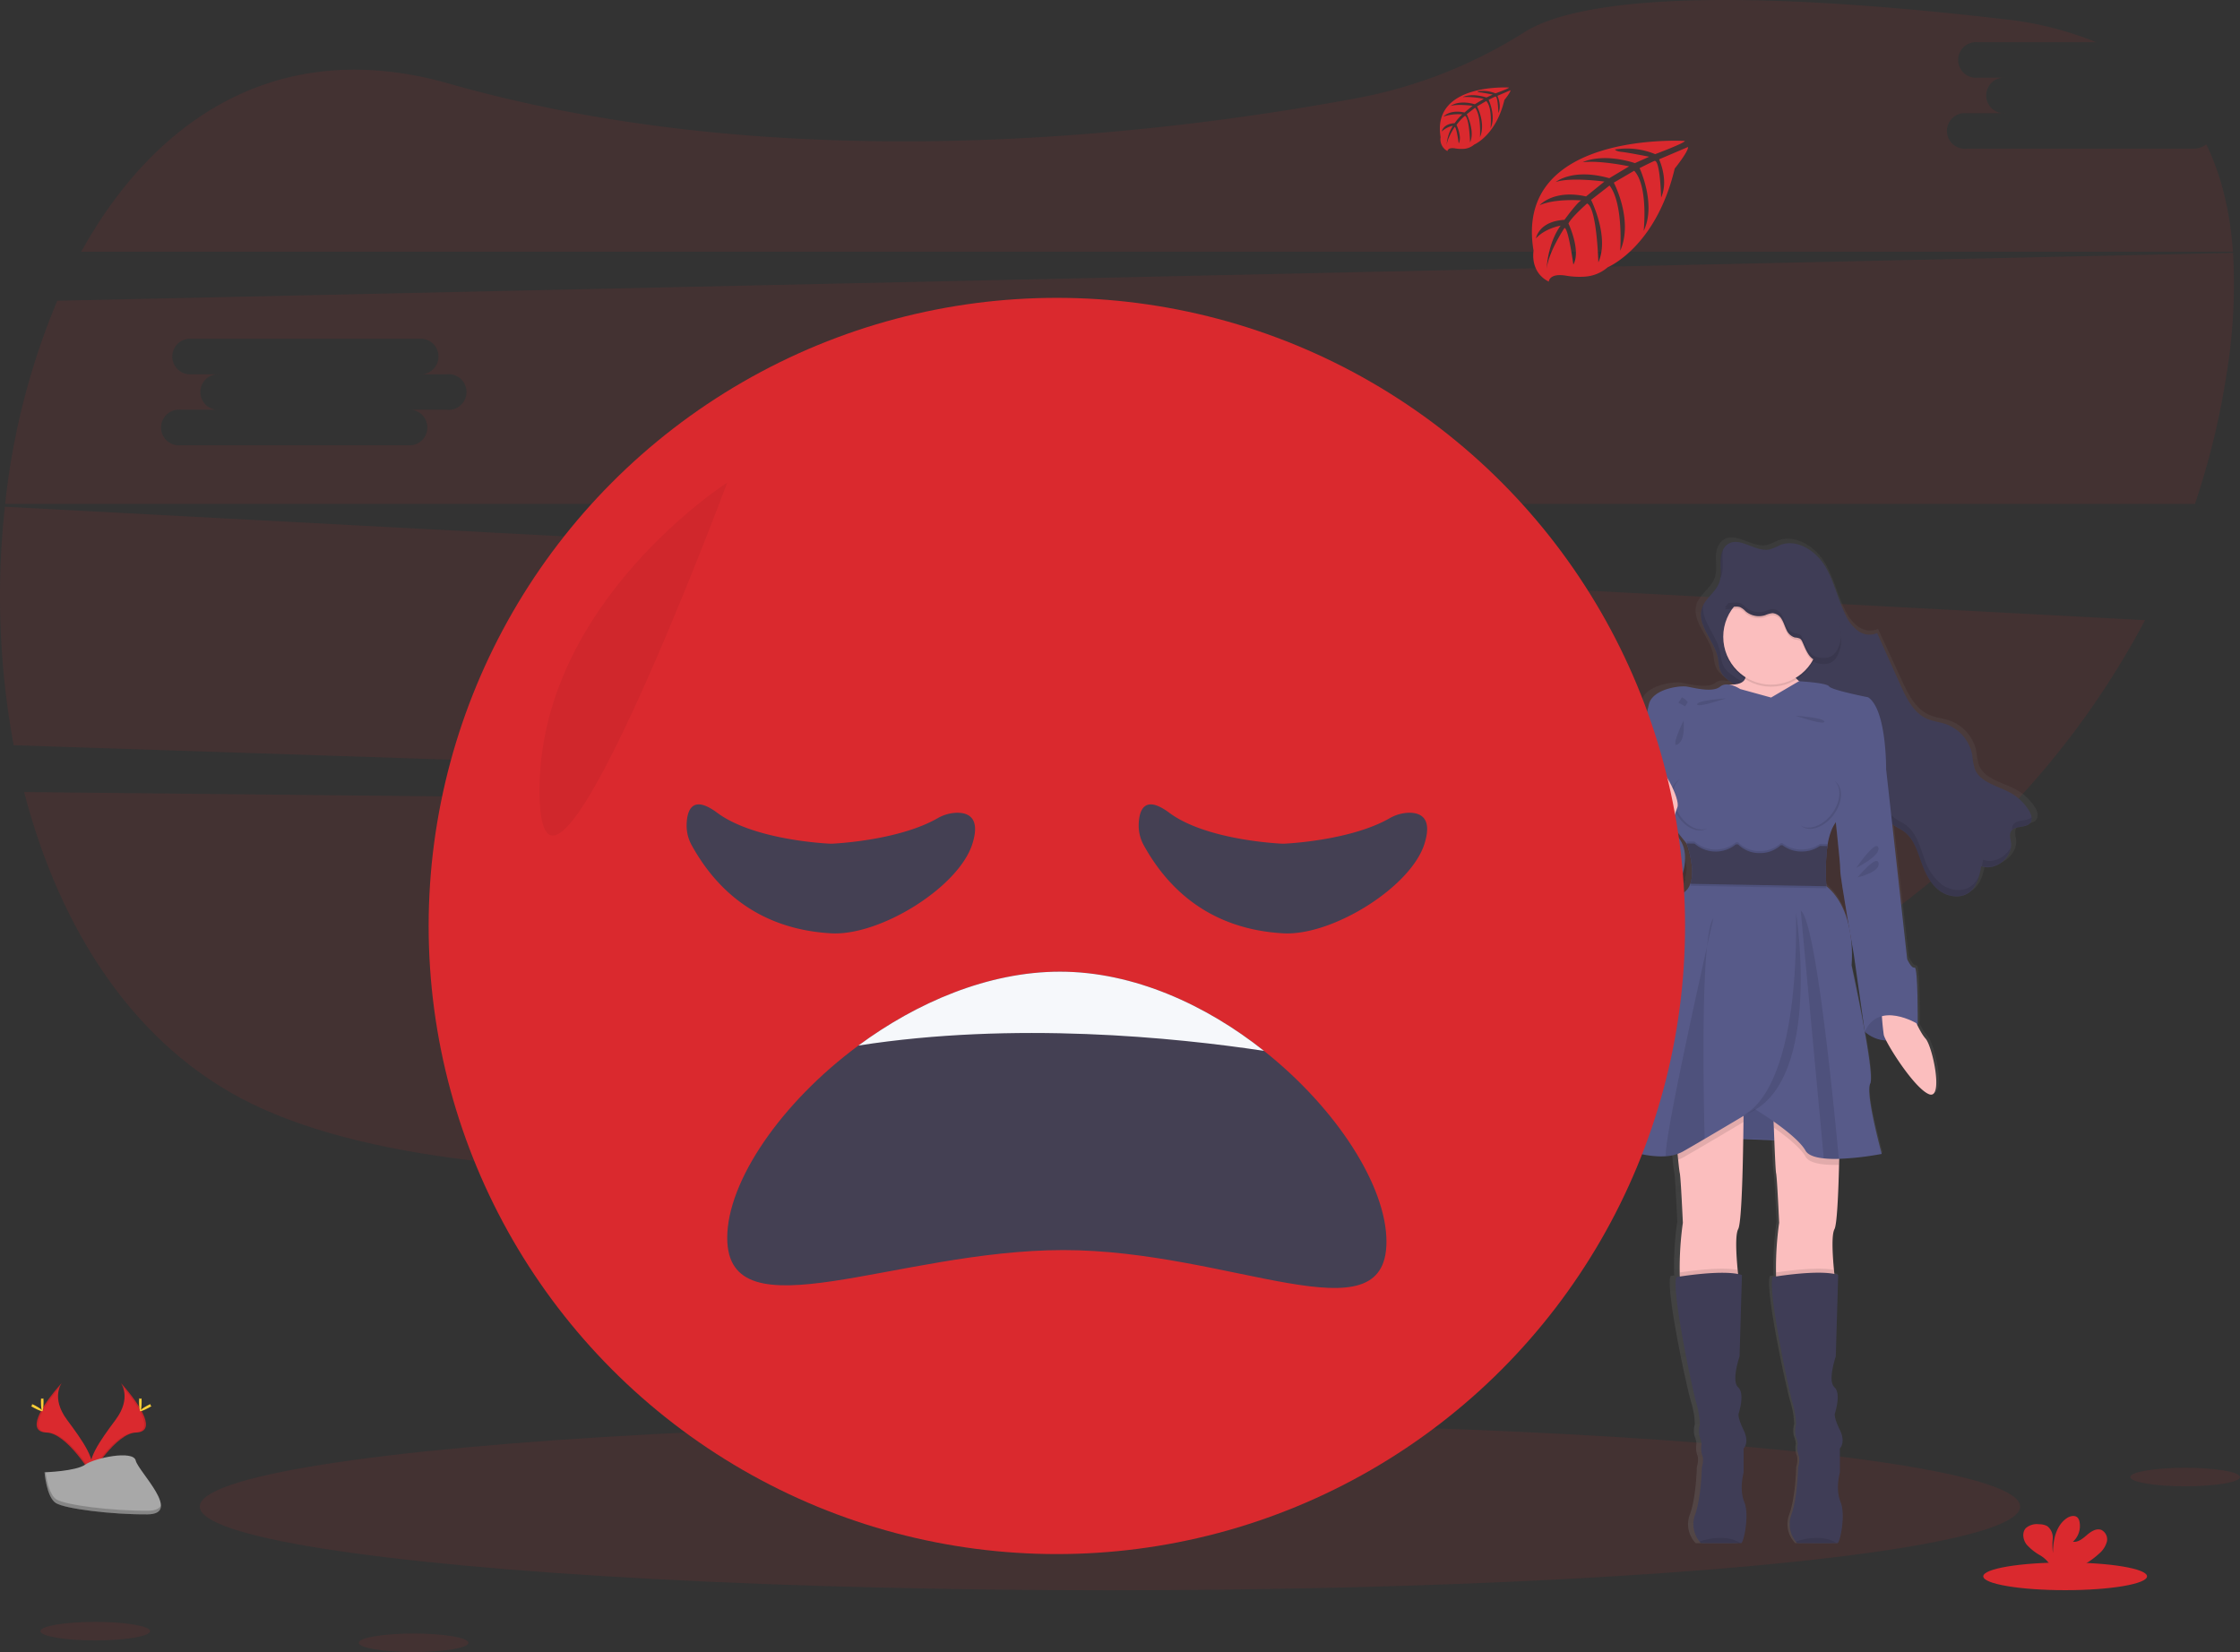 <svg xmlns="http://www.w3.org/2000/svg" xmlns:xlink="http://www.w3.org/1999/xlink" width="623.14" height="459.642" viewBox="0 0 623.14 459.642">
  <rect x="0" y="0" width="623.14" height="459.642" fill="#333333" stroke="none"/>
  <defs>
    <linearGradient id="linear-gradient" x1="0.5" y1="1" x2="0.5" gradientUnits="objectBoundingBox">
      <stop offset="0" stop-color="gray" stop-opacity="0.251"/>
      <stop offset="0.54" stop-color="gray" stop-opacity="0.122"/>
      <stop offset="1" stop-color="gray" stop-opacity="0.102"/>
    </linearGradient>
  </defs>
  <g id="Group_13" data-name="Group 13" transform="translate(0.009 -0.004)">
    <path id="Path_62" data-name="Path 62" d="M61.83,433.31c9.84,38.028,30.652,70.9,63.542,86.835,68.374,33.116,222.574,16.037,337.659-3.569,59.531-10.14,111.856-38.124,149.867-77.505Z" transform="translate(-55.127 -212.938)" fill="#da292e" opacity="0.1"/>
    <path id="Path_63" data-name="Path 63" d="M677.5,85.662H614.355a4.961,4.961,0,1,1,0-9.874h10.922a4.961,4.961,0,1,1,0-9.874h-7.795a4.962,4.962,0,1,1,0-9.874h32.958a94.446,94.446,0,0,0-25.712-6.413c-89.871-10.44-121.957-3.535-133.275,3.563a132.85,132.85,0,0,1-46.19,18.32c-55.447,10.35-159.14,22.8-253.124-3.965C145.426,54.217,110.707,76.711,89.9,114.314H688.467c-.782-10.927-3.121-21.022-7.415-29.853a5.761,5.761,0,0,1-3.552,1.2Z" transform="translate(-67.296 -44.29)" fill="#da292e" opacity="0.1"/>
    <path id="Path_64" data-name="Path 64" d="M51.34,293.19a228.025,228.025,0,0,0,2.447,66.346l554.4,18.348a235.207,235.207,0,0,0,38.52-53.147Zm219.271,47.329H259.7a4.962,4.962,0,1,1,0,9.874H196.55a4.961,4.961,0,1,1,0-9.874h10.922a4.961,4.961,0,1,1,0-9.874h-7.8a4.962,4.962,0,1,1,0-9.874h63.145a4.961,4.961,0,1,1,0,9.874h7.795a4.961,4.961,0,1,1,0,9.874Z" transform="translate(-49.99 -152.192)" fill="#da292e" opacity="0.1"/>
    <path id="Path_65" data-name="Path 65" d="M672.284,168.5,67.016,181.812a200.816,200.816,0,0,0-14.5,56.551H661.68a214.852,214.852,0,0,0,8.792-36.045A154.3,154.3,0,0,0,672.284,168.5ZM175.411,212.147H164.5a4.965,4.965,0,1,1,0,9.879H101.35a4.964,4.964,0,1,1,0-9.879h10.922a4.961,4.961,0,1,1,0-9.874h-7.8a4.962,4.962,0,1,1,0-9.874h63.145a4.961,4.961,0,1,1,0,9.874h7.795a4.961,4.961,0,1,1,0,9.874Z" transform="translate(-51.091 -98.136)" fill="#da292e" opacity="0.1"/>
    <ellipse id="Ellipse_2" data-name="Ellipse 2" cx="253.203" cy="23.293" rx="253.203" ry="23.293" transform="translate(55.567 395.878)" fill="#da292e" opacity="0.1"/>
    <path id="Path_66" data-name="Path 66" d="M956.573,385.485a.841.841,0,0,1,0-.119v-.176h0a4.837,4.837,0,0,0-.719-1.818,14.327,14.327,0,0,0-5.246-4.962c-3.739-2.051-8.877-2.929-10.372-6.843a20.9,20.9,0,0,1-.7-3.8,11.494,11.494,0,0,0-7.585-8.627c-1.779-.595-3.7-.759-5.427-1.5-3.863-1.643-5.9-5.693-7.63-9.437q-3.353-7.251-6.707-14.507a5.641,5.641,0,0,1-5.489-.617,11.387,11.387,0,0,1-3.552-4.39c-2.306-4.475-3.3-9.545-6-13.805s-8.118-7.625-12.9-5.772a22.012,22.012,0,0,1-2.889,1.2c-4.1.957-8.627-3.722-12.134-1.45a3.966,3.966,0,0,0-1.377,1.507.675.675,0,0,1,0-.113,7.244,7.244,0,0,0-.748,2.957h0v.714c0,.816.051,1.643.062,2.47a11,11,0,0,1-.159,2.073v-.057a6.978,6.978,0,0,1-.295,1.133c-.912,2.447-3.438,4.05-4.622,6.35v-.113a5.977,5.977,0,0,0-.346.776,5.778,5.778,0,0,0-.323,1.875c-.1,4.322,4.481,8.389,5.013,13.029.38,3.286,1.133,4.339,3.926,6.2l.612.408c-.244,0-.493.034-.77.04a1.884,1.884,0,0,0-.323.034,3.455,3.455,0,0,0-2.912.51c-2.141,1.7-7.206.391-9.455,0s-9.953.663-11.029,4.934-2.923,13.086-2.923,13.086,0,5.591-.685,6.633a.334.334,0,0,0,0,.227c0,1.569.057,11-1.461,13.431-.374.566-.346,1.818-.068,3.359-1.6,2.056-3.1,4.458-2.832,6.033.487,3.223,7.024,13.357,16.394,7.931,0,0,5.331-9.749-1.377-14.932l.289-1.133c2.028,2.492,3.529,4.283,3.529,4.283s.079.21.2.566h-.2a26.624,26.624,0,0,1,1.575,7.409,9.063,9.063,0,0,1-.5,2.725h.176c-.051.193-.108.385-.176.566a4.939,4.939,0,0,1-1.762,2.385c-4.685,3.32-10.049,27.027-10.049,27.027s-10.627,38.322-12.751,40.5c-1.756,1.79,9.279,6.832,17.561,6.231a13.516,13.516,0,0,0,3.4-.646c.051.566.108,1.133.164,1.648.176,1.7.357,3.274.47,3.767.295,1.235.878,13.845.878,13.845a88.967,88.967,0,0,0-.906,13.89c0,.391.051.765.085,1.133l-1.031.159c-1.563,3.512,4.877,32.816,5.755,35.28a23.464,23.464,0,0,1,.974,5.976,6.516,6.516,0,0,0-.1,3.223,7.838,7.838,0,0,1,.567,2.181,6,6,0,0,0,.2,3.127c.583,1.235-.1,3.4-.1,3.4s-.193,8.537-1.949,13.182a7.591,7.591,0,0,0,1.218,7.523,4.641,4.641,0,0,0,.4.459s9.687.079,11.392,0h.221c.685-.1,2.442-7.778.878-11.477s-.193-8.254-.193-8.254V561.6s1.756-1.62,0-5.1-1.467-4.532-1.467-4.532,1.954-5.6-.1-7.4.391-8.633.391-8.633l.691-22.772a8.944,8.944,0,0,0-1.1-.283c-.04-.374-.079-.759-.119-1.167-.4-4.124-.748-9.732.147-11.329s1.326-15.544,1.467-25.236l8.928.34c.187,4.532.385,8.667.51,9.194.295,1.235.884,13.845.884,13.845a88.659,88.659,0,0,0-.912,13.89c0,.391.051.765.085,1.133l-1.031.159c-1.563,3.512,4.877,32.816,5.755,35.28a23.6,23.6,0,0,1,.98,5.976,6.565,6.565,0,0,0-.1,3.223,7.836,7.836,0,0,1,.566,2.181,6,6,0,0,0,.2,3.127c.583,1.235-.1,3.4-.1,3.4s-.193,8.537-1.949,13.182a7.591,7.591,0,0,0,1.258,7.512,4.649,4.649,0,0,0,.4.459s9.687.079,11.392,0h.221c.685-.1,2.442-7.778.878-11.477s-.193-8.254-.193-8.254V561.6s1.756-1.62,0-5.1-1.467-4.532-1.467-4.532,1.954-5.6-.1-7.4.391-8.633.391-8.633l.7-22.772a8.712,8.712,0,0,0-1.133-.283c-.04-.374-.079-.759-.119-1.167-.4-4.124-.748-9.732.147-11.329.719-1.309,1.133-9.738,1.32-17.969,0-.566,0-1.133.045-1.7a87.854,87.854,0,0,0,12.225-1.371s-4.775-16.887-3.314-19.634c.629-1.184-.278-7.489-1.518-14.281a9.925,9.925,0,0,0,6.107,2.209c2.136,4.107,8.633,13.556,12.292,15.012,4.294,1.7,1.071-13.369-.974-15.55a18.349,18.349,0,0,1-2.424-3.892c.057-.068.119-.125.176-.187s.1-16.031-.878-15.742-2.147-2.374-2.147-2.374l-3.025-26.551-1.269-11.114h0c1.059.782,2.317,1.28,3.4,2.056,2.946,2.158,3.909,5.948,5.2,9.3,1.065,2.759,2.56,5.495,5.013,7.228s6.05,2.192,8.5.436c2.266-1.648,2.934-4.622,3.433-7.336,4.113,1.444,9.1-2.419,8.571-6.639-.13-1.042-.516-2.181.028-3.093,1.088-1.8,4.532-.753,5.665-2.532a1.892,1.892,0,0,0,.283-1.025A.7.7,0,0,0,956.573,385.485Zm-55.01,14.6c-.062,1.014,1.331,9.16,2.464,15.606-.929-4.016-2.793-8.3-6.463-11.245a5.085,5.085,0,0,0-.045-.566h.045s-.153-1.62-.176-3.926a43.248,43.248,0,0,1,.453-6.107V393.8h-.074a3.229,3.229,0,0,1,.074-.516,18.413,18.413,0,0,1,1.377-4.951,13.73,13.73,0,0,1,1.048-1.779c.606,5.478,1.354,12.508,1.3,13.533Zm3.048,18.875c.5,2.781.855,4.736.855,4.736l3.008,20.654v.1c-1.62-8.718-3.688-17.906-3.688-17.906a35.682,35.682,0,0,0-.176-7.579Z" transform="translate(-389.739 -158.712)" fill="url(#linear-gradient)"/>
    <path id="Path_67" data-name="Path 67" d="M890.109,343.555c-.566-5.234-6.231-9.749-4.532-14.728.923-2.713,3.812-4.373,4.787-7.07.646-1.779.357-3.733.363-5.625s.448-4,2.022-5.053c3.4-2.266,7.772,2.4,11.737,1.445a20.769,20.769,0,0,0,2.793-1.19c4.628-1.841,9.862,1.513,12.462,5.75s3.574,9.29,5.806,13.743a11.272,11.272,0,0,0,3.433,4.368,5.336,5.336,0,0,0,5.313.617l6.486,14.445c1.7,3.722,3.648,7.755,7.364,9.392,1.666.731,3.524.9,5.246,1.49a11.33,11.33,0,0,1,7.364,8.582,21.141,21.141,0,0,0,.674,3.79c1.444,3.9,6.412,4.77,10.032,6.8a14.031,14.031,0,0,1,5.1,4.934c.566.98,1.054,2.266.448,3.229-1.093,1.767-4.419.725-5.472,2.521-.532.906-.159,2.039,0,3.082.516,4.2-4.317,8.044-8.293,6.605-.482,2.7-1.133,5.665-3.32,7.3-2.351,1.756-5.835,1.292-8.208-.431s-3.812-4.447-4.843-7.194c-1.252-3.342-2.187-7.115-5.036-9.262-1.031-.77-2.266-1.269-3.274-2.045-2.266-1.733-3.4-4.594-4.209-7.364a77.052,77.052,0,0,0-3.4-10.27c-1.518-3.263-3.92-6.3-7.211-7.789-3.087-1.388-6.645-1.3-9.834-2.425-5.489-1.937-9.551-6.554-15.012-8.729a24.3,24.3,0,0,1-4.928-2.787C891.22,347.877,890.472,346.829,890.109,343.555Z" transform="translate(-412.104 -159.675)" fill="#3f3d56"/>
    <g id="Group_12" data-name="Group 12" transform="translate(473.196 152.78)" opacity="0.1">
      <path id="Path_68" data-name="Path 68" d="M894.72,322.181a5.739,5.739,0,0,0,.306-.685c.64-1.779.357-3.733.363-5.625a10.1,10.1,0,0,1,.176-1.881,7.933,7.933,0,0,0-.742,3.58A26.057,26.057,0,0,1,894.72,322.181Z" transform="translate(-889.401 -313.99)"/>
      <path id="Path_69" data-name="Path 69" d="M960.485,419.593c-2.351,1.75-5.835,1.292-8.208-.436a14.932,14.932,0,0,1-4.821-7.2c-1.252-3.342-2.181-7.115-5.036-9.262-1.025-.77-2.266-1.275-3.269-2.045-2.266-1.733-3.4-4.594-4.215-7.336a76.231,76.231,0,0,0-3.4-10.27c-1.524-3.263-3.914-6.3-7.211-7.789-3.082-1.388-6.639-1.3-9.828-2.424-5.495-1.937-9.556-6.554-15.012-8.729a24.614,24.614,0,0,1-4.934-2.787c-2.685-1.852-3.4-2.9-3.8-6.169-.566-4.906-5.551-9.183-4.775-13.8a7.178,7.178,0,0,0-.334.77c-1.7,4.985,3.965,9.5,4.532,14.728.368,3.269,1.133,4.317,3.8,6.169a24.613,24.613,0,0,0,4.934,2.787c5.455,2.175,9.517,6.8,15.012,8.729,3.189,1.133,6.747,1.037,9.828,2.425,3.3,1.49,5.665,4.532,7.211,7.789a69.474,69.474,0,0,1,3.4,10.27c.833,2.742,1.926,5.6,4.215,7.336,1.025.77,2.266,1.275,3.269,2.045,2.832,2.147,3.784,5.92,5.036,9.262,1.031,2.747,2.475,5.466,4.849,7.189s5.857,2.187,8.208.436a8.366,8.366,0,0,0,2.77-4.713,6.955,6.955,0,0,1-2.22,3.031Z" transform="translate(-885.331 -325.847)"/>
      <path id="Path_70" data-name="Path 70" d="M1038.335,447.843a2.385,2.385,0,0,0-.272,1.326c1.28-1.263,4.169-.521,5.178-2.147a2.068,2.068,0,0,0,.261-1.331C1042.187,446.936,1039.3,446.194,1038.335,447.843Z" transform="translate(-951.54 -371.085)"/>
      <path id="Path_71" data-name="Path 71" d="M1023.591,463.95c-.108.566-.215,1.173-.351,1.762,3.467,1.082,7.472-1.7,8.038-5.212C1029.9,463.2,1026.5,465.009,1023.591,463.95Z" transform="translate(-945.118 -377.506)"/>
    </g>
    <path id="Path_72" data-name="Path 72" d="M902.547,371.212s1.886,3.807-3.682,3.886,3.586,24.721,3.586,24.721l9.256,11.783,11.516-6.231.663-17.187.85-10.384s-10.763-3.5-8.78-8.118S902.547,371.212,902.547,371.212Z" transform="translate(-417.223 -184.608)" fill="#fbbebe"/>
    <path id="Path_73" data-name="Path 73" d="M965.75,544.44s6.8,6.69,14.728-2.187l-6.09-6.464h-7.7Z" transform="translate(-446.998 -257.365)" fill="#575a89"/>
    <path id="Path_74" data-name="Path 74" d="M966.335,535.79l-.935,8.65s6.8,6.69,14.728-2.187" transform="translate(-446.846 -257.365)" opacity="0.1"/>
    <path id="Path_75" data-name="Path 75" d="M981.461,537.87s2.736,7.177,4.719,9.347,5.1,17.181.946,15.482-12.083-14.349-12.559-16.518a73.433,73.433,0,0,1-.657-8.31Z" transform="translate(-450.536 -258.267)" fill="#fbbebe"/>
    <path id="Path_76" data-name="Path 76" d="M832.42,547.525l36.628,1.416L864.8,533.454l-18.45-.374Z" transform="translate(-360.878 -231.101)" fill="#575a89"/>
    <path id="Path_77" data-name="Path 77" d="M841.41,547.525l36.634,1.416L873.8,533.454l-18.456-.374Z" transform="translate(-364.776 -231.101)" opacity="0.1"/>
    <path id="Path_78" data-name="Path 78" d="M890.421,621.572c-.867,1.614-.533,7.2-.142,11.33.249,2.628.521,4.651.521,4.651s-13.692,4.249-15.765.566a11.2,11.2,0,0,1-.878-4.492,90.6,90.6,0,0,1,.878-13.828s-.567-12.553-.85-13.782c-.113-.493-.289-2.056-.459-3.75-.249-2.515-.487-5.314-.487-5.314l18.694-9.913s0,1.858-.034,4.719C891.8,600.743,891.5,619.59,890.421,621.572Z" transform="translate(-406.893 -279.583)" fill="#fbbebe"/>
    <path id="Path_79" data-name="Path 79" d="M891.5,672.4s-13.692,4.249-15.765.566a11.2,11.2,0,0,1-.878-4.492c2.832-.431,11.454-1.62,16.122-.725C891.231,670.38,891.5,672.4,891.5,672.4Z" transform="translate(-407.595 -314.433)" opacity="0.1"/>
    <path id="Path_80" data-name="Path 80" d="M891.091,744.644h-.215c-1.648.062-11.018,0-11.018,0a5.1,5.1,0,0,1-.385-.453,7.727,7.727,0,0,1-1.218-7.478c1.7-4.628,1.886-13.125,1.886-13.125s.663-2.17.1-3.4a6.134,6.134,0,0,1-.193-3.116,8.076,8.076,0,0,0-.567-2.17,6.473,6.473,0,0,1,.1-3.212,24.044,24.044,0,0,0-.946-5.948c-.85-2.453-7.081-31.626-5.569-35.122,0,0,13.216-2.266,18.224-.566l-.663,22.659s-2.362,6.8-.38,8.593.1,7.364.1,7.364-.283,1.037,1.416,4.532,0,5.1,0,5.1V725s-1.32,4.532.187,8.214S891.753,744.525,891.091,744.644Z" transform="translate(-406.712 -315.299)" fill="#3f3d56"/>
    <path id="Path_81" data-name="Path 81" d="M937.711,619.361c-.867,1.614-.532,7.2-.142,11.329.249,2.628.521,4.651.521,4.651s-13.692,4.249-15.765.567a11.2,11.2,0,0,1-.878-4.492,90.594,90.594,0,0,1,.878-13.828s-.566-12.553-.85-13.782c-.153-.663-.419-6.985-.629-12.655-.176-4.838-.317-9.211-.317-9.211l18.694,2.889s0,8.22-.232,16.666C938.788,609.686,938.408,618.081,937.711,619.361Z" transform="translate(-427.394 -277.373)" fill="#fbbebe"/>
    <path id="Path_82" data-name="Path 82" d="M938.793,672.4s-13.692,4.249-15.765.566a11.2,11.2,0,0,1-.878-4.492c2.832-.431,11.454-1.62,16.122-.725C938.521,670.38,938.793,672.4,938.793,672.4Z" transform="translate(-428.096 -314.433)" opacity="0.1"/>
    <path id="Path_83" data-name="Path 83" d="M938.368,744.627h-.215c-1.648.062-11.018,0-11.018,0a5.1,5.1,0,0,1-.385-.453,7.727,7.727,0,0,1-1.218-7.478c1.7-4.651,1.869-13.148,1.869-13.148s.663-2.17.1-3.4a6.134,6.134,0,0,1-.193-3.116,8.071,8.071,0,0,0-.566-2.17,6.473,6.473,0,0,1,.1-3.212,24.053,24.053,0,0,0-.946-5.948c-.85-2.453-7.081-31.626-5.568-35.122,0,0,13.216-2.266,18.224-.566l-.663,22.659s-2.362,6.8-.38,8.593.1,7.364.1,7.364-.283,1.037,1.416,4.532,0,5.1,0,5.1v6.7s-1.32,4.532.187,8.214S939.03,744.508,938.368,744.627Z" transform="translate(-427.201 -315.282)" fill="#3f3d56"/>
    <circle id="Ellipse_3" data-name="Ellipse 3" cx="13.312" cy="13.312" r="13.312" transform="translate(479.376 164.433)" opacity="0.1"/>
    <circle id="Ellipse_4" data-name="Ellipse 4" cx="13.312" cy="13.312" r="13.312" transform="translate(479.376 163.866)" fill="#fbbebe"/>
    <path id="Path_84" data-name="Path 84" d="M873.24,596.953l18.694-9.913s0,1.858-.034,4.719c-2.73,1.631-6.849,4.084-10.808,6.4-2.153,1.263-4.254,2.487-6.056,3.512a8.045,8.045,0,0,1-1.309.566C873.478,599.752,873.24,596.953,873.24,596.953Z" transform="translate(-406.893 -279.583)" opacity="0.1"/>
    <path id="Path_85" data-name="Path 85" d="M939.241,584.789s0,8.22-.232,16.666h-.068a31.428,31.428,0,0,1-4.186-.13c-2.442-.261-4.4-.906-5.1-2.187-1.422-2.493-5.4-5.665-8.769-8.027-.176-4.838-.317-9.211-.317-9.211Z" transform="translate(-427.411 -277.355)" opacity="0.1"/>
    <path id="Path_86" data-name="Path 86" d="M899.855,424.786a53.909,53.909,0,0,0-.272,11.12c8.588,7.081,6.985,22,6.985,22s6.611,30.216,5.195,32.952,3.206,19.543,3.206,19.543a82.424,82.424,0,0,1-11.936,1.371,31.42,31.42,0,0,1-4.186-.13c-2.441-.261-4.4-.906-5.1-2.187-2.64-4.622-14.066-11.516-14.066-11.516s-7.24,4.339-13.981,8.287c-2.153,1.263-4.254,2.487-6.056,3.512a11.24,11.24,0,0,1-4.73,1.3c-8.016.595-18.694-4.424-16.994-6.2,2.079-2.175,12.372-40.316,12.372-40.316s5.189-23.605,9.721-26.908a4.9,4.9,0,0,0,1.7-2.374c1.552-4.311-1.042-11.222-1.042-11.222S846.04,405.979,846.7,404.937s.663-6.605.663-6.605,1.8-8.78,2.832-13.029,8.5-5.291,10.667-4.911,7.075,1.7,9.149,0,5.574.663,5.574.663l8.6,2.368,7.732-4.532s7.749.4,8.412,1.433,10.859,3.025,10.859,3.025c5.189,3.49,5,20.11,5,20.11s-12.462,10.854-15.012,16.428a18.727,18.727,0,0,0-1.32,4.9Z" transform="translate(-391.503 -189.345)" fill="#575a89"/>
    <path id="Path_87" data-name="Path 87" d="M962.132,418.2l2.832,2.266,2.929,26.341,2.923,26.437s1.133,2.645,2.079,2.362.85,15.669.85,15.669-10.842-6.667-14.728,2.187l-3.025-21.35s-3.875-21.809-3.778-23.509-1.983-20.11-1.983-20.11Z" transform="translate(-440.27 -206.387)" fill="#575a89"/>
    <path id="Path_88" data-name="Path 88" d="M854.36,420.37l-2.079,2.549s.193,10.95-1.416,13.6,4.441,18.127,6.707,17.181,7.364-25.112,7.364-25.4S854.36,420.37,854.36,420.37Z" transform="translate(-397.076 -207.328)" fill="#575a89"/>
    <path id="Path_89" data-name="Path 89" d="M852.192,447.87s-6.611,6.7-6.141,9.913,6.8,13.3,15.861,7.88C861.913,465.663,870.319,449.853,852.192,447.87Z" transform="translate(-395.096 -219.25)" fill="#575a89"/>
    <path id="Path_90" data-name="Path 90" d="M895.963,801.1c-1.648.062-11.018,0-11.018,0a5.075,5.075,0,0,1-.385-.453C886.956,799.836,892.134,798.612,895.963,801.1Z" transform="translate(-411.8 -371.743)" opacity="0.1"/>
    <path id="Path_91" data-name="Path 91" d="M943.273,801.1c-1.648.062-11.018,0-11.018,0a5.075,5.075,0,0,1-.385-.453C934.255,799.836,939.432,798.612,943.273,801.1Z" transform="translate(-432.31 -371.743)" opacity="0.1"/>
    <path id="Path_92" data-name="Path 92" d="M879.491,509.11c-1.444,13.856-.969,41.353-.668,53.566-2.153,1.263-4.254,2.487-6.056,3.512a11.238,11.238,0,0,1-4.73,1.3C867.436,563.792,875.752,525.855,879.491,509.11Z" transform="translate(-404.623 -245.799)" opacity="0.1"/>
    <path id="Path_93" data-name="Path 93" d="M890.047,495.23c-.04.2-.725,3.212-1.767,7.863C888.688,499.122,889.254,496.272,890.047,495.23Z" transform="translate(-413.413 -239.782)" opacity="0.1"/>
    <path id="Path_94" data-name="Path 94" d="M919.952,492.59s8.027,50.416-15.742,56.648C904.2,549.215,920.655,546.717,919.952,492.59Z" transform="translate(-420.319 -238.637)" opacity="0.1"/>
    <path id="Path_95" data-name="Path 95" d="M944.889,560.6a31.42,31.42,0,0,1-4.186-.13L934.29,491.54C938.38,494.214,943.274,543.135,944.889,560.6Z" transform="translate(-433.359 -238.182)" opacity="0.1"/>
    <path id="Path_96" data-name="Path 96" d="M899.955,336.839a3.507,3.507,0,0,1,1.263.13,5.511,5.511,0,0,1,1.6,1.2,5.693,5.693,0,0,0,5.4,1.048,7.125,7.125,0,0,1,2.034-.566,3.239,3.239,0,0,1,2.577,1.7c.561.906.85,1.983,1.331,2.951a3.709,3.709,0,0,0,2.311,2.124,4.046,4.046,0,0,1,1.473.34,2.084,2.084,0,0,1,.634.878c.884,1.909,1.586,4.164,3.473,5.1a5.194,5.194,0,0,0,2.215.482,4.628,4.628,0,0,0,2.266-.408,4.34,4.34,0,0,0,1.665-1.66,10.352,10.352,0,0,0,1.037-6.622,18.217,18.217,0,0,0-2.963-7.965,16.626,16.626,0,0,0-15.21-7.019,21.2,21.2,0,0,0-3.031.566c-3.6.963-7.138,2.764-9.324,5.784a19.628,19.628,0,0,1-1.739,2.141C897.961,336.947,898.958,336.862,899.955,336.839Z" transform="translate(-417.18 -167.49)" opacity="0.1"/>
    <path id="Path_97" data-name="Path 97" d="M899.955,335.839a3.507,3.507,0,0,1,1.263.13,5.512,5.512,0,0,1,1.6,1.2,5.693,5.693,0,0,0,5.4,1.048,7.128,7.128,0,0,1,2.034-.566,3.239,3.239,0,0,1,2.577,1.7c.561.906.85,1.983,1.331,2.951a3.709,3.709,0,0,0,2.311,2.124,4.043,4.043,0,0,1,1.473.34,2.084,2.084,0,0,1,.634.878c.884,1.909,1.586,4.164,3.473,5.1a5.194,5.194,0,0,0,2.215.482,4.628,4.628,0,0,0,2.266-.408,4.34,4.34,0,0,0,1.665-1.66,10.352,10.352,0,0,0,1.037-6.622,18.217,18.217,0,0,0-2.963-7.965,16.626,16.626,0,0,0-15.21-7.019,21.191,21.191,0,0,0-3.031.566c-3.6.963-7.138,2.764-9.324,5.784a19.628,19.628,0,0,1-1.739,2.141C897.961,335.947,898.958,335.862,899.955,335.839Z" transform="translate(-417.18 -167.056)" fill="#3f3d56"/>
    <path id="Path_98" data-name="Path 98" d="M874.968,398.2s.663,5.291-1.6,6.611S874.968,398.2,874.968,398.2Z" transform="translate(-406.638 -197.717)" opacity="0.1"/>
    <path id="Path_99" data-name="Path 99" d="M961.57,465.893s5.381-7.931,6.141-5.665S961.57,465.893,961.57,465.893Z" transform="translate(-445.186 -224.431)" opacity="0.1"/>
    <path id="Path_100" data-name="Path 100" d="M962.24,471.713s5.308-6.514,5.818-3.965S962.24,471.713,962.24,471.713Z" transform="translate(-445.476 -227.611)" opacity="0.1"/>
    <path id="Path_101" data-name="Path 101" d="M910.235,459.8a8.616,8.616,0,0,1-5.336-1.756h-.464a8.384,8.384,0,0,1-5.829,2.192,8.271,8.271,0,0,1-6.044-2.425h-.617a8.9,8.9,0,0,1-11.488-.21l-2.215-.04s2.594,6.911,1.042,11.222l37.858.674a53.909,53.909,0,0,1,.272-11.12v-.051l-2.079-.04a8.712,8.712,0,0,1-5.1,1.552Z" transform="translate(-409.06 -223.451)" opacity="0.1"/>
    <path id="Path_102" data-name="Path 102" d="M910.235,461.8a8.616,8.616,0,0,1-5.336-1.756h-.464a8.384,8.384,0,0,1-5.829,2.192,8.27,8.27,0,0,1-6.044-2.424h-.617a8.9,8.9,0,0,1-11.488-.21l-2.215-.04s2.594,6.911,1.042,11.222l37.858.674a53.91,53.91,0,0,1,.272-11.12v-.051l-2.079-.04a8.712,8.712,0,0,1-5.1,1.552Z" transform="translate(-409.06 -224.318)" opacity="0.1"/>
    <path id="Path_103" data-name="Path 103" d="M910.235,460.8a8.616,8.616,0,0,1-5.336-1.756h-.464a8.384,8.384,0,0,1-5.829,2.192,8.27,8.27,0,0,1-6.044-2.424h-.617a8.9,8.9,0,0,1-11.488-.21l-2.215-.04s2.594,6.911,1.042,11.222l37.858.674a53.91,53.91,0,0,1,.272-11.12v-.051l-2.079-.04a8.712,8.712,0,0,1-5.1,1.552Z" transform="translate(-409.06 -223.884)" fill="#3f3d56"/>
    <path id="Path_104" data-name="Path 104" d="M931.75,395.83s7.97.51,8.021,1.643S931.75,395.83,931.75,395.83Z" transform="translate(-432.258 -196.689)" opacity="0.1"/>
    <path id="Path_105" data-name="Path 105" d="M891.431,387.3s-7.97.51-8.021,1.643S891.431,387.3,891.431,387.3Z" transform="translate(-411.302 -192.991)" opacity="0.1"/>
    <path id="Path_106" data-name="Path 106" d="M943.948,428.073c-.079-.057-.159-.1-.238-.153,2.039,1.835,1.7,5.846-.8,9.154s-6.3,4.685-8.616,3.2c.074.062.136.13.215.193,2.266,1.733,6.231.374,8.848-3.048S946.226,429.812,943.948,428.073Z" transform="translate(-433.359 -210.601)" opacity="0.1"/>
    <path id="Path_107" data-name="Path 107" d="M872.631,436.307c-2.017-3.637-1.756-7.653.527-9.177-.085.04-.176.074-.261.119-2.5,1.393-2.832,5.568-.759,9.33s5.812,5.665,8.316,4.294a2.187,2.187,0,0,0,.238-.159C878.194,441.847,874.648,439.944,872.631,436.307Z" transform="translate(-405.825 -210.259)" opacity="0.1"/>
    <path id="Path_108" data-name="Path 108" d="M876.824,388.145h0l-.731,1.133-1.864-.991.98-1.507a4.107,4.107,0,0,1,1.614,1.365Z" transform="translate(-407.322 -192.766)" opacity="0.1"/>
    <path id="Path_109" data-name="Path 109" d="M856.5,443.688s1.66-7.806-.567-10.287-1.512-15.487,1.886-15.2,8.5,10.57,7.647,12.746-4.062,13.312-4.062,13.312Z" transform="translate(-398.835 -206.384)" fill="#fbbebe"/>
    <path id="Path_110" data-name="Path 110" d="M928.156,353.571a4.34,4.34,0,0,1-1.665,1.66,4.628,4.628,0,0,1-2.266.408,5.2,5.2,0,0,1-2.215-.482c-1.886-.94-2.589-3.195-3.472-5.1a2.084,2.084,0,0,0-.578-.9,4.045,4.045,0,0,0-1.456-.357,3.738,3.738,0,0,1-2.311-2.124c-.487-.963-.776-2.028-1.331-2.951a3.12,3.12,0,0,0-2.577-1.7,6.962,6.962,0,0,0-2.034.595,5.71,5.71,0,0,1-5.4-1.054,5.512,5.512,0,0,0-1.6-1.2,3.508,3.508,0,0,0-1.263-.13c-.651,0-1.3.062-1.949.113A14.233,14.233,0,0,1,897,341.567c.991-.085,1.988-.17,2.985-.193a3.507,3.507,0,0,1,1.263.13,5.512,5.512,0,0,1,1.6,1.2,5.71,5.71,0,0,0,5.4,1.054,6.964,6.964,0,0,1,2.034-.595,3.24,3.24,0,0,1,2.577,1.7c.561.906.85,1.983,1.331,2.951a3.709,3.709,0,0,0,2.311,2.124,4.044,4.044,0,0,1,1.456.357,2.084,2.084,0,0,1,.634.878c.884,1.909,1.586,4.164,3.473,5.1a5.194,5.194,0,0,0,2.215.482,4.628,4.628,0,0,0,2.266-.408,4.34,4.34,0,0,0,1.665-1.66,9.4,9.4,0,0,0,1.133-5.246,8.656,8.656,0,0,1-1.19,4.13Z" transform="translate(-417.193 -172.586)" opacity="0.1"/>
    <ellipse id="Ellipse_5" data-name="Ellipse 5" cx="5.098" cy="3.456" rx="5.098" ry="3.456" transform="translate(455.074 236.585)" fill="#575a89"/>
    <circle id="Ellipse_6" data-name="Ellipse 6" cx="174.758" cy="174.758" r="174.758" transform="translate(119.234 82.872)" fill="#da292e"/>
    <path id="Path_111" data-name="Path 111" d="M590.5,596.642c0,27.587-43.369,2.357-89.866,2.357s-93.525,24.188-93.525-3.4c0-15.731,14.989-37.608,36.492-53.5h0c16.2-11.975,36.1-20.552,56.081-20.552,20.552,0,40.684,9.285,56.744,22.03C576.7,559.651,590.5,581.245,590.5,596.642Z" transform="translate(-204.814 -251.192)" fill="#444053"/>
    <path id="Path_112" data-name="Path 112" d="M584.349,543.56c-24.715-3.722-69.416-8.259-112.819-1.478,16.2-11.975,36.1-20.552,56.081-20.552C548.157,521.53,568.29,530.815,584.349,543.56Z" transform="translate(-232.742 -251.183)" fill="#f6f8fb"/>
    <path id="Path_113" data-name="Path 113" d="M367.15,281.31s-52.643,33.654-52.212,86.3S367.15,281.31,367.15,281.31Z" transform="translate(-164.854 -147.042)" opacity="0.05"/>
    <path id="Path_114" data-name="Path 114" d="M844.809,113.473s-47.7-2.872-42.072,30.55c0,0-1.133,5.9,4.237,8.588,0,0,.085-2.475,4.889-1.637a22.092,22.092,0,0,0,5.183.249,10.763,10.763,0,0,0,6.333-2.617h0s13.409-5.534,18.626-27.451c0,0,3.858-4.781,3.7-6l-8.05,3.433s2.747,5.806.566,10.633c0,0-.261-10.417-1.807-10.2-.312.051-4.181,2.011-4.181,2.011s4.73,10.117,1.133,17.464c0,0,1.354-12.462-2.64-16.734l-5.665,3.308s5.529,10.446,1.779,18.971c0,0,.963-13.074-2.968-18.167l-5.138,4s5.195,10.3,2.028,17.368c0,0-.413-15.221-3.138-16.371,0,0-4.492,3.965-5.178,5.591,0,0,3.557,7.472,1.354,11.414,0,0-1.354-10.14-2.464-10.2,0,0-4.475,6.718-4.945,11.33,0,0,.2-6.854,3.858-11.97,0,0-4.328.742-6.849,3.552,0,0,.7-4.753,7.931-5.166,0,0,3.7-5.1,4.69-5.4,0,0-7.223-.606-11.6,1.337,0,0,3.852-4.481,12.921-2.447l5.1-4.135s-9.505-1.3-13.539.136c0,0,4.639-3.965,14.9-1.076l5.523-3.3s-8.106-1.745-12.938-1.133c0,0,5.1-2.747,14.553.232l3.965-1.773s-5.942-1.167-7.681-1.348-1.83-.668-1.83-.668a20.591,20.591,0,0,1,11.177,1.3S844.951,114,844.809,113.473Z" transform="translate(-376.128 -74.254)" fill="#da292e"/>
    <path id="Path_115" data-name="Path 115" d="M776.294,87.268s-21.526-1.3-19.011,13.8a3.684,3.684,0,0,0,1.915,3.88s.034-1.133,2.209-.736a10.23,10.23,0,0,0,2.34.113,4.923,4.923,0,0,0,2.866-1.184h0s6.056-2.5,8.412-12.406c0,0,1.745-2.158,1.7-2.713l-3.637,1.552s1.246,2.623.266,4.8c0,0-.119-4.707-.816-4.594-.142,0-1.892.906-1.892.906s2.141,4.571.527,7.891c0,0,.612-5.631-1.19-7.562l-2.56,1.5s2.5,4.724.8,8.576c0,0,.43-5.908-1.343-8.208l-2.323,1.807s2.345,4.651.918,7.846c0,0-.187-6.877-1.422-7.4a14.208,14.208,0,0,0-2.34,2.526s1.609,3.4.612,5.161c0,0-.612-4.583-1.133-4.6,0,0-2.022,3.031-2.232,5.1a11.035,11.035,0,0,1,1.739-5.41,6.067,6.067,0,0,0-3.093,1.6s.312-2.147,3.591-2.334a14.131,14.131,0,0,1,2.119-2.442,13.283,13.283,0,0,0-5.24.606s1.739-2.028,5.84-1.133l2.266-1.864s-4.294-.566-6.118.057c0,0,2.1-1.79,6.735-.482l2.493-1.5a22.667,22.667,0,0,0-5.846-.5s2.306-1.241,6.577.108l1.784-.8s-2.685-.527-3.467-.606-.833-.3-.833-.3a9.285,9.285,0,0,1,5.042.566S776.357,87.506,776.294,87.268Z" transform="translate(-356.534 -62.908)" fill="#da292e"/>
    <ellipse id="Ellipse_7" data-name="Ellipse 7" cx="15.255" cy="2.577" rx="15.255" ry="2.577" transform="translate(592.62 408.38)" fill="#da292e" opacity="0.1"/>
    <ellipse id="Ellipse_8" data-name="Ellipse 8" cx="15.255" cy="2.577" rx="15.255" ry="2.577" transform="translate(11.235 451.256)" fill="#da292e" opacity="0.1"/>
    <ellipse id="Ellipse_9" data-name="Ellipse 9" cx="15.255" cy="2.577" rx="15.255" ry="2.577" transform="translate(99.792 454.491)" fill="#da292e" opacity="0.1"/>
    <ellipse id="Ellipse_10" data-name="Ellipse 10" cx="22.778" cy="3.852" rx="22.778" ry="3.852" transform="translate(551.71 434.727)" fill="#da292e"/>
    <path id="Path_116" data-name="Path 116" d="M1064.64,799.365a6.645,6.645,0,0,0,2.175-3.28,2.923,2.923,0,0,0-1.518-3.337c-1.394-.533-2.883.436-4.011,1.411s-2.425,2.085-3.9,1.881a5.931,5.931,0,0,0,1.835-5.557,2.334,2.334,0,0,0-.51-1.133c-.776-.827-2.175-.476-3.1.176-2.946,2.073-3.767,6.073-3.784,9.675a18.192,18.192,0,0,1-.051-3.965,4.1,4.1,0,0,0-1.5-3.529,4.532,4.532,0,0,0-2.266-.532,4.714,4.714,0,0,0-3.7,1.048c-1.133,1.207-.833,3.223.147,4.532a14.694,14.694,0,0,0,3.829,3.07,8.5,8.5,0,0,1,2.742,2.612,2.754,2.754,0,0,1,.2.47h8.3a23.1,23.1,0,0,0,5.115-3.54Z" transform="translate(-480.737 -367.08)" fill="#da292e"/>
    <path id="Path_117" data-name="Path 117" d="M102.769,723.55s3.11,4.067-1.439,10.2-8.3,11.329-6.8,15.159c0,0,6.86-11.409,12.462-11.573S108.91,730.41,102.769,723.55Z" transform="translate(-69.158 -338.764)" fill="#da292e"/>
    <path id="Path_118" data-name="Path 118" d="M102.91,723.55a5.1,5.1,0,0,1,.634,1.275c5.45,6.4,8.35,12.377,3.116,12.525-4.883.142-10.763,8.865-12.14,11.069a5.271,5.271,0,0,0,.17.5s6.86-11.409,12.462-11.573S109.05,730.41,102.91,723.55Z" transform="translate(-69.299 -338.764)" opacity="0.1"/>
    <path id="Path_119" data-name="Path 119" d="M118.989,731.99c0,1.433-.164,2.594-.363,2.594s-.357-1.133-.357-2.594.2-.759.4-.759S118.989,730.557,118.989,731.99Z" transform="translate(-79.595 -342.021)" fill="#ffd037"/>
    <path id="Path_120" data-name="Path 120" d="M121.122,734.97c-1.258.685-2.351,1.1-2.447.923s.85-.867,2.107-1.552.759-.187.855,0S122.4,734.285,121.122,734.97Z" transform="translate(-79.767 -343.29)" fill="#ffd037"/>
    <path id="Path_121" data-name="Path 121" d="M74.96,723.55s-3.11,4.067,1.433,10.2,8.3,11.329,6.8,15.159c0,0-6.866-11.409-12.462-11.573S68.814,730.41,74.96,723.55Z" transform="translate(-57.788 -338.764)" fill="#da292e"/>
    <path id="Path_122" data-name="Path 122" d="M74.954,723.55a4.887,4.887,0,0,0-.634,1.275c-5.45,6.4-8.356,12.377-3.116,12.525,4.877.142,10.763,8.865,12.134,11.069a5.24,5.24,0,0,1-.164.5s-6.866-11.409-12.462-11.573S68.807,730.41,74.954,723.55Z" transform="translate(-57.782 -338.764)" opacity="0.1"/>
    <path id="Path_123" data-name="Path 123" d="M70.1,731.99c0,1.433.159,2.594.357,2.594s.357-1.133.357-2.594-.2-.759-.4-.759S70.1,730.557,70.1,731.99Z" transform="translate(-58.712 -342.021)" fill="#ffd037"/>
    <path id="Path_124" data-name="Path 124" d="M66.007,734.97c1.258.685,2.357,1.1,2.453.923s-.85-.867-2.107-1.552-.765-.187-.855,0S64.749,734.285,66.007,734.97Z" transform="translate(-56.607 -343.29)" fill="#ffd037"/>
    <path id="Path_125" data-name="Path 125" d="M71.85,763.8s8.7-.266,11.33-2.136,13.386-4.1,14.037-1.133,13.074,14.9,3.252,14.978-22.823-1.535-25.44-3.127S71.85,763.8,71.85,763.8Z" transform="translate(-59.471 -354.169)" fill="#a8a8a8"/>
    <path id="Path_126" data-name="Path 126" d="M100.633,778.086c-9.823.079-22.823-1.535-25.44-3.127-1.994-1.212-2.787-5.568-3.053-7.579H71.85s.566,7.019,3.167,8.61,15.618,3.206,25.44,3.127c2.832,0,3.812-1.037,3.761-2.526C103.822,777.5,102.746,778.069,100.633,778.086Z" transform="translate(-59.471 -357.765)" opacity="0.2"/>
    <path id="Path_127" data-name="Path 127" d="M428.025,450.278c3.325-.187,18.977-1.365,28.919-7.036A11.267,11.267,0,0,1,462.2,441.7c3.161-.091,6.8,1.229,4.47,8.616-3.773,12.083-25.678,25.678-39.274,24.925-13.074-.725-28.584-5.993-38.826-24.517a11.33,11.33,0,0,1-1.4-5.829c.119-3.739,1.478-8.424,8.5-3.2,9.483,7.053,27.474,8.39,31.083,8.588a11.96,11.96,0,0,0,1.28,0Z" transform="translate(-196.165 -215.562)" fill="#444053"/>
    <path id="Path_128" data-name="Path 128" d="M650.025,450.278c3.325-.187,18.977-1.365,28.919-7.036A11.267,11.267,0,0,1,684.2,441.7c3.161-.091,6.8,1.229,4.47,8.616-3.773,12.083-25.678,25.678-39.274,24.925-13.074-.725-28.584-5.993-38.826-24.517a11.329,11.329,0,0,1-1.4-5.829c.119-3.739,1.479-8.424,8.5-3.2,9.483,7.053,27.474,8.39,31.083,8.588a11.959,11.959,0,0,0,1.28,0Z" transform="translate(-292.407 -215.562)" fill="#444053"/>
  </g>
</svg>
